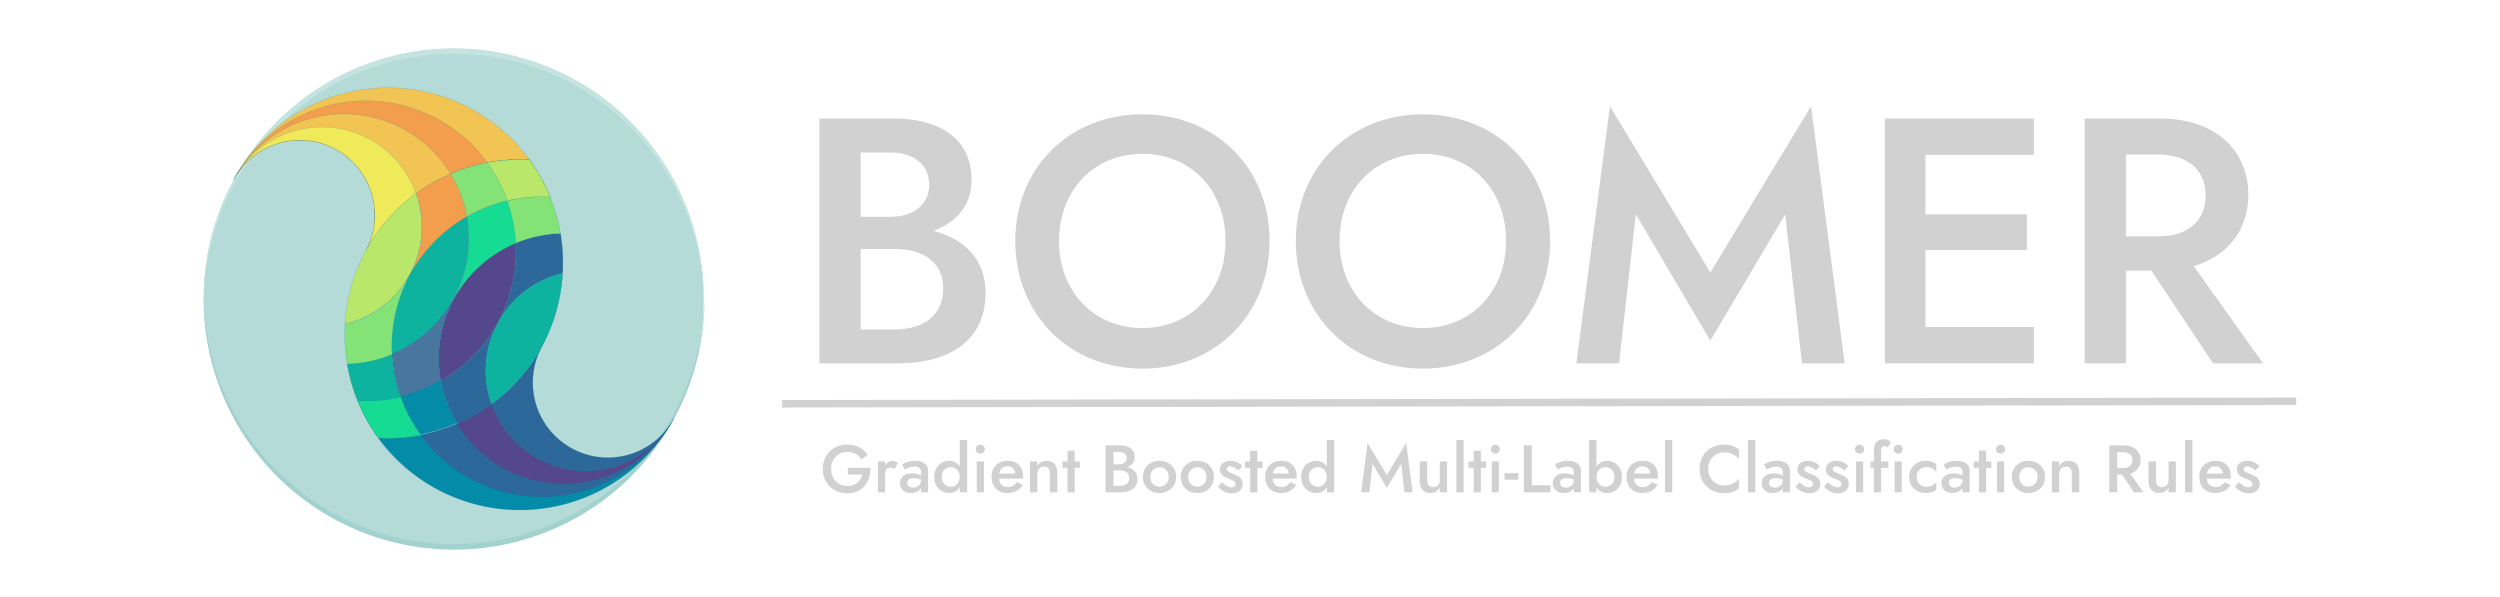 <?xml version="1.0" encoding="UTF-8" standalone="no"?>
<!-- Created with Inkscape (http://www.inkscape.org/) -->

<svg
   width="500mm"
   height="119.437mm"
   viewBox="0 0 500 119.437"
   version="1.1"
   id="svg5"
   xmlns="http://www.w3.org/2000/svg"
   xmlns:svg="http://www.w3.org/2000/svg">
  <defs
     id="defs2">
    <rect
       x="458.906"
       y="272.505"
       width="1698.591"
       height="85.345"
       id="rect5066" />
    <rect
       x="400"
       y="1.0220447e-10"
       width="1380"
       height="380"
       id="rect65287-3" />
  </defs>
  <g
     id="layer1"
     style="display:inline">
    <g
       id="g25590"
       transform="translate(-0.529,4.969)">
      <g
         id="g1073"
         transform="translate(40.74,9.669)">
        <circle
           style="display:inline;fill:#b5dbd8;fill-opacity:1;stroke-width:5.536;stroke-linejoin:round"
           id="circle26197"
           cx="50"
           cy="50.1"
           r="50"
           transform="translate(0.529,-4.969)" />
        <path
           id="path26297"
           style="display:inline;fill:#c5e3e0;fill-opacity:1;stroke-width:5.536;stroke-linejoin:round"
           d="M 99.99,50.819 A 50,50 0 0 0 50,1.1 50,50 0 0 0 0.021,50.55 50,50 0 0 1 0,50 50,50 0 0 1 50,0 50,50 0 0 1 100,50 50,50 0 0 1 99.99,50.819 Z"
           transform="translate(0.529,-4.969)" />
        <path
           id="path848"
           style="display:inline;fill:#a2d2ce;fill-opacity:1;stroke-width:20.924;stroke-linejoin:round"
           d="M 377.914,186.258 A 188.976,188.976 0 0 1 188.977,374.174 188.976,188.976 0 0 1 0.078,187.275 188.976,188.976 0 0 0 0,189.354 188.976,188.976 0 0 0 188.977,378.33 188.976,188.976 0 0 0 377.953,189.354 a 188.976,188.976 0 0 0 -0.039,-3.096 z"
           transform="matrix(0.265,0,0,0.265,0.529,-4.969)" />
        <g
           id="g72272"
           transform="rotate(28.497,60.049,48.557)"
           style="display:inline;stroke:#006d93;stroke-width:0.05;stroke-miterlimit:4;stroke-dasharray:none;stroke-opacity:0.5">
          <g
             id="g5146"
             style="display:inline;stroke:#006d93;stroke-width:0.05;stroke-miterlimit:4;stroke-dasharray:none;stroke-opacity:0.5">
            <path
               id="path1166-3"
               style="display:inline;fill:#048ba8;fill-opacity:1;stroke:#006d93;stroke-width:0.189;stroke-linejoin:round;stroke-miterlimit:4;stroke-dasharray:none;stroke-opacity:0.5"
               d="m 377.953,188.977 a 75.591,75.591 0 0 1 -75.592,75.59 75.591,75.591 0 0 1 -50.424,-19.398 132.283,132.283 0 0 1 -63.074,63.248 132.283,132.283 0 0 0 56.807,12.844 132.283,132.283 0 0 0 132.283,-132.283 z"
               transform="scale(0.265)" />
            <path
               id="path1084-6"
               style="display:inline;fill:#2c699a;fill-opacity:1;stroke:#006d93;stroke-width:0.189;stroke-linejoin:round;stroke-miterlimit:4;stroke-dasharray:none;stroke-opacity:0.5"
               d="m 377.953,188.977 a 75.591,75.591 0 0 1 -75.592,75.59 75.591,75.591 0 0 1 -50.553,-19.516 132.283,132.283 0 0 1 -35.959,46.211 113.386,113.386 0 0 0 48.717,11.1 113.386,113.386 0 0 0 113.387,-113.385 z"
               transform="scale(0.265)" />
            <path
               id="path1408-7"
               style="display:inline;fill:#54478c;fill-opacity:1;stroke:#006d93;stroke-width:0.189;stroke-linejoin:round;stroke-miterlimit:4;stroke-dasharray:none;stroke-opacity:0.5"
               d="m 377.953,188.977 a 75.591,75.591 0 0 1 -75.592,75.59 75.591,75.591 0 0 1 -50.527,-19.492 132.283,132.283 0 0 1 -15.818,25.602 94.488,94.488 0 0 0 47.449,12.789 94.488,94.488 0 0 0 94.488,-94.488 z"
               transform="scale(0.265)" />
            <path
               id="path1512-2"
               style="display:inline;fill:#2c699a;fill-opacity:1;stroke:#006d93;stroke-width:0.189;stroke-linejoin:round;stroke-miterlimit:4;stroke-dasharray:none;stroke-opacity:0.5"
               d="m 264.566,188.977 a 132.283,132.283 0 0 1 -12.609,56.211 75.591,75.591 0 0 0 50.404,19.379 75.591,75.591 0 0 0 75.33,-70.252 56.693,56.693 0 0 1 -56.432,51.355 56.693,56.693 0 0 1 -56.693,-56.693 z"
               transform="scale(0.265)" />
          </g>
          <g
             id="g6558"
             style="display:inline;stroke:#006d93;stroke-width:0.05;stroke-miterlimit:4;stroke-dasharray:none;stroke-opacity:0.5">
            <path
               id="path1166"
               style="display:inline;fill:#f1c453;fill-opacity:1;stroke:#006d93;stroke-width:0.189;stroke-linejoin:round;stroke-miterlimit:4;stroke-dasharray:none;stroke-opacity:0.5"
               d="M 132.283,56.693 A 132.283,132.283 0 0 0 0,188.977 56.693,56.693 0 0 1 56.693,132.283 56.693,56.693 0 0 1 113.387,188.977 132.283,132.283 0 0 1 189.088,69.535 132.283,132.283 0 0 0 132.283,56.693 Z"
               transform="scale(0.265)" />
            <path
               id="path1084"
               style="display:inline;fill:#f29e4c;fill-opacity:1;stroke:#006d93;stroke-width:0.189;stroke-linejoin:round;stroke-miterlimit:4;stroke-dasharray:none;stroke-opacity:0.5"
               d="M 113.387,75.59 A 113.386,113.386 0 0 0 0,188.977 56.693,56.693 0 0 1 56.693,132.283 56.693,56.693 0 0 1 113.387,188.977 132.283,132.283 0 0 1 162.176,86.629 113.386,113.386 0 0 0 113.387,75.59 Z"
               transform="scale(0.265)" />
            <path
               id="path1408"
               style="display:inline;fill:#f1c453;fill-opacity:1;stroke:#006d93;stroke-width:0.189;stroke-linejoin:round;stroke-miterlimit:4;stroke-dasharray:none;stroke-opacity:0.5"
               d="M 94.488,94.488 A 94.488,94.488 0 0 0 0,188.977 56.693,56.693 0 0 1 56.693,132.283 56.693,56.693 0 0 1 113.387,188.977 132.283,132.283 0 0 1 141.938,107.277 94.488,94.488 0 0 0 94.488,94.488 Z"
               transform="scale(0.265)" />
            <path
               id="path1512"
               style="display:inline;fill:#efea5a;fill-opacity:1;stroke:#006d93;stroke-width:0.189;stroke-linejoin:round;stroke-miterlimit:4;stroke-dasharray:none;stroke-opacity:0.5"
               d="M 75.59,113.387 A 75.591,75.591 0 0 0 0,188.977 56.693,56.693 0 0 1 56.693,132.283 a 56.693,56.693 0 0 1 56.693,56.693 132.283,132.283 0 0 1 12.609,-56.211 75.591,75.591 0 0 0 -50.406,-19.379 z"
               transform="scale(0.265)" />
          </g>
          <g
             id="g3439"
             transform="translate(-51.904,8.807)"
             style="display:inline;stroke:#006d93;stroke-width:0.05;stroke-miterlimit:4;stroke-dasharray:none;stroke-opacity:0.5">
            <path
               id="circle5148-1"
               style="display:inline;fill:#2c699a;fill-opacity:1;stroke:#006d93;stroke-width:0.189;stroke-linejoin:round;stroke-miterlimit:4;stroke-dasharray:none;stroke-opacity:0.5"
               d="m 236.123,107.207 a 94.488,94.488 0 0 0 -26.229,22.557 113.386,113.386 0 0 1 16.877,59.213 75.591,75.591 0 0 1 25.041,-56.156 132.283,132.283 0 0 1 6.836,17.598 132.283,132.283 0 0 0 -22.525,-43.211 z m 22.525,43.211 a 132.283,132.283 0 0 1 0.291,0.965 132.283,132.283 0 0 0 -0.291,-0.965 z m 0.291,0.965 a 132.283,132.283 0 0 1 2.166,8.146 132.283,132.283 0 0 0 -2.166,-8.146 z m 2.166,8.146 a 132.283,132.283 0 0 1 0.455,2.141 132.283,132.283 0 0 0 -0.455,-2.141 z m 0.455,2.141 a 132.283,132.283 0 0 1 1.408,7.451 132.283,132.283 0 0 0 -1.408,-7.451 z m 1.408,7.451 a 132.283,132.283 0 0 1 0.43,3.395 132.283,132.283 0 0 0 -0.43,-3.395 z m 0.43,3.395 a 132.283,132.283 0 0 1 0.736,6.434 132.283,132.283 0 0 0 -0.736,-6.434 z m 0.736,6.434 a 132.283,132.283 0 0 1 0.432,10.031 132.283,132.283 0 0 0 -0.432,-10.031 z m 0.432,10.031 a 132.283,132.283 0 0 1 -0.432,10.002 132.283,132.283 0 0 0 0.432,-10.002 z m -0.432,10.002 a 132.283,132.283 0 0 1 -0.746,6.539 132.283,132.283 0 0 0 0.746,-6.539 z m -0.746,6.539 a 132.283,132.283 0 0 1 -0.42,3.305 132.283,132.283 0 0 0 0.42,-3.305 z m -0.42,3.305 a 132.283,132.283 0 0 1 -1.428,7.543 132.283,132.283 0 0 0 1.428,-7.543 z m -1.428,7.543 a 132.283,132.283 0 0 1 -0.428,2.012 132.283,132.283 0 0 0 0.428,-2.012 z m -0.428,2.012 a 132.283,132.283 0 0 1 -2.188,8.229 132.283,132.283 0 0 0 2.188,-8.229 z m -2.188,8.229 a 132.283,132.283 0 0 1 -0.273,0.9 132.283,132.283 0 0 0 0.273,-0.9 z m -0.273,0.9 a 132.283,132.283 0 0 1 -6.844,17.621 75.591,75.591 0 0 1 -25.037,-56.15 113.386,113.386 0 0 1 -16.906,59.174 94.488,94.488 0 0 0 26.256,22.588 132.283,132.283 0 0 0 22.531,-43.232 z m -49.002,-97.463 a 94.488,94.488 0 0 0 -5.912,8.252 94.488,94.488 0 0 1 5.912,-8.252 z m -6.414,9.125 a 94.488,94.488 0 0 0 -4.342,7.791 94.488,94.488 0 0 1 4.342,-7.791 z m -5.602,10.551 a 94.488,94.488 0 0 0 -2.676,6.406 94.488,94.488 0 0 1 2.676,-6.406 z m -3.822,9.723 a 94.488,94.488 0 0 0 -1.83,6.299 94.488,94.488 0 0 1 1.83,-6.299 z m -2.67,9.768 a 94.488,94.488 0 0 0 -1.166,6.807 94.488,94.488 0 0 1 1.166,-6.807 z m -1.602,9.846 a 94.488,94.488 0 0 0 -0.564,9.918 94.488,94.488 0 0 1 0.564,-9.918 z m -0.564,9.918 a 94.488,94.488 0 0 0 0.561,9.902 94.488,94.488 0 0 1 -0.561,-9.902 z m 1.006,12.988 a 94.488,94.488 0 0 0 1.154,6.752 94.488,94.488 0 0 1 -1.154,-6.752 z m 2.002,10.25 a 94.488,94.488 0 0 0 1.818,6.26 94.488,94.488 0 0 1 -1.818,-6.26 z m 2.977,9.609 a 94.488,94.488 0 0 0 2.646,6.344 94.488,94.488 0 0 1 -2.646,-6.344 z m 3.932,9.164 a 94.488,94.488 0 0 0 4.232,7.596 94.488,94.488 0 0 1 -4.232,-7.596 z m 4.846,8.662 a 94.488,94.488 0 0 0 5.881,8.219 94.488,94.488 0 0 1 -5.881,-8.219 z"
               transform="matrix(0.265,0,0,0.265,51.904,-8.807)" />
            <path
               id="circle5150-8"
               style="display:inline;fill:#54478c;fill-opacity:1;stroke:#006d93;stroke-width:0.189;stroke-linejoin:round;stroke-miterlimit:4;stroke-dasharray:none;stroke-opacity:0.5"
               d="m 209.877,129.73 a 94.488,94.488 0 0 0 -20.9,59.246 94.488,94.488 0 0 0 20.871,59.211 113.386,113.386 0 0 0 16.924,-59.207 113.386,113.386 0 0 0 -16.895,-59.25 z"
               transform="matrix(0.265,0,0,0.265,51.904,-8.807)" />
            <path
               id="path7774"
               style="display:inline;fill:#0db39e;fill-opacity:1;stroke:#006d93;stroke-width:0.189;stroke-linejoin:round;stroke-miterlimit:4;stroke-dasharray:none;stroke-opacity:0.5"
               d="m 251.812,132.82 a 75.591,75.591 0 0 0 -25.041,56.156 75.591,75.591 0 0 0 25.037,56.154 132.283,132.283 0 0 0 12.758,-56.15 132.283,132.283 0 0 0 -12.754,-56.16 z"
               transform="matrix(0.265,0,0,0.265,51.904,-8.807)" />
          </g>
          <g
             id="g5751"
             style="display:inline;stroke:#006d93;stroke-width:0.05;stroke-miterlimit:4;stroke-dasharray:none;stroke-opacity:0.5"
             transform="translate(-0.16)">
            <path
               id="circle5148"
               style="display:inline;fill:#048ba8;fill-opacity:1;stroke:#006d93;stroke-width:0.05;stroke-linejoin:round;stroke-miterlimit:4;stroke-dasharray:none;stroke-opacity:0.5"
               d="M 50.16,50 A 25,25 0 0 1 44.607,65.672 30,30 0 0 0 57.283,77.09 35,35 0 0 0 62.63,71.63 25,25 0 0 1 50.16,50 Z m -9.826,3.065 a 30,30 0 0 0 0.158,1.132 30,30 0 0 1 -0.158,-1.132 z m 0.482,3.025 a 30,30 0 0 0 0.312,1.329 30,30 0 0 1 -0.312,-1.329 z m 0.787,2.968 a 30,30 0 0 0 0.455,1.365 30,30 0 0 1 -0.455,-1.365 z m 1.099,2.912 a 30,30 0 0 0 0.884,1.865 30,30 0 0 1 -0.884,-1.865 z" />
            <path
               id="circle5150"
               style="display:inline;fill:#49769e;fill-opacity:1;stroke:#006d93;stroke-width:0.05;stroke-linejoin:round;stroke-miterlimit:4;stroke-dasharray:none;stroke-opacity:0.5"
               d="m 50.16,50 a 25,25 0 0 1 -5.542,15.658 30,30 0 0 0 5.503,6.648 30,30 0 0 0 5.582,-6.68 25,25 0 0 1 -5.542,-15.626 z m -9.84,3.012 a 30,30 0 0 0 0.037,0.318 30,30 0 0 1 -0.037,-0.318 z m 0.465,3.006 a 30,30 0 0 0 0.089,0.425 30,30 0 0 1 -0.089,-0.425 z m 0.788,3.02 a 30,30 0 0 0 0.113,0.366 30,30 0 0 1 -0.113,-0.366 z m 1.136,3.025 a 30,30 0 0 0 0.2,0.428 30,30 0 0 1 -0.2,-0.428 z m 1.353,2.686 a 30,30 0 0 0 0.32,0.548 30,30 0 0 1 -0.32,-0.548 z" />
          </g>
          <g
             id="g2903"
             style="display:inline;stroke:#006d93;stroke-width:0.05;stroke-miterlimit:4;stroke-dasharray:none;stroke-opacity:0.5">
            <path
               id="path2899"
               style="display:inline;fill:#83e377;fill-opacity:1;stroke:#006d93;stroke-width:0.189;stroke-linejoin:round;stroke-miterlimit:4;stroke-dasharray:none;stroke-opacity:0.5"
               d="m 215.912,86.582 a 113.386,113.386 0 0 0 -47.928,43.162 94.488,94.488 0 0 1 20.992,59.232 94.488,94.488 0 0 1 47.137,-81.758 132.283,132.283 0 0 0 -20.201,-20.637 z m -51.451,49.502 a 113.386,113.386 0 0 0 -3.695,7.701 113.386,113.386 0 0 1 3.695,-7.701 z m -6.109,13.5 a 113.386,113.386 0 0 0 -1.713,5.131 113.386,113.386 0 0 1 1.713,-5.131 z m -3.52,11.369 a 113.386,113.386 0 0 0 -1.176,5.01 113.386,113.386 0 0 1 1.176,-5.01 z m -2.395,12.148 a 113.386,113.386 0 0 0 -0.6,4.293 113.386,113.386 0 0 1 0.6,-4.293 z"
               transform="scale(0.265)" />
            <path
               id="path2901"
               style="display:inline;fill:#16db93;fill-opacity:1;stroke:#006d93;stroke-width:0.189;stroke-linejoin:round;stroke-miterlimit:4;stroke-dasharray:none;stroke-opacity:0.5"
               d="m 188.881,104.623 a 113.386,113.386 0 0 0 -20.854,25.176 94.488,94.488 0 0 1 20.949,59.178 94.488,94.488 0 0 1 20.979,-59.104 113.386,113.386 0 0 0 -21.074,-25.25 z m -21.738,26.535 a 113.386,113.386 0 0 0 -1.184,2.027 113.386,113.386 0 0 1 1.184,-2.027 z m -5.566,10.598 a 113.386,113.386 0 0 0 -0.742,1.588 113.386,113.386 0 0 1 0.742,-1.588 z m -4.629,11.676 a 113.386,113.386 0 0 0 -0.41,1.328 113.386,113.386 0 0 1 0.41,-1.328 z m -3.062,11.182 a 113.386,113.386 0 0 0 -0.338,1.605 113.386,113.386 0 0 1 0.338,-1.605 z m -1.957,11.773 a 113.386,113.386 0 0 0 -0.141,1.209 113.386,113.386 0 0 1 0.141,-1.209 z"
               transform="scale(0.265)" />
          </g>
          <path
             id="circle5152-6"
             style="display:inline;fill:#0db39e;fill-opacity:1;stroke:#006d93;stroke-width:0.05;stroke-linejoin:round;stroke-miterlimit:4;stroke-dasharray:none;stroke-opacity:0.5"
             d="m 44.443,34.325 a 30,30 0 0 0 -4.443,15.676 30,30 0 0 0 4.444,15.676 25,25 0 0 0 5.556,-15.676 25,25 0 0 0 -5.557,-15.676 z" />
          <path
             id="path7530"
             style="display:inline;fill:#b9e769;fill-opacity:1;stroke:#006d93;stroke-width:0.05;stroke-linejoin:round;stroke-miterlimit:4;stroke-dasharray:none;stroke-opacity:0.5"
             d="M 33.35,35.111 A 35,35 0 0 0 30,50 35,35 0 0 0 33.34,64.869 20,20 0 0 0 40,50 20,20 0 0 0 33.35,35.111 Z" />
          <g
             id="g10285"
             style="stroke:#006d93;stroke-width:0.05;stroke-miterlimit:4;stroke-dasharray:none;stroke-opacity:0.5">
            <path
               id="path10120"
               style="display:inline;fill:#83e377;fill-opacity:1;stroke:#006d93;stroke-width:0.189;stroke-linejoin:round;stroke-miterlimit:4;stroke-dasharray:none;stroke-opacity:0.5"
               d="m 151.182,188.977 a 75.591,75.591 0 0 1 -25.217,56.078 132.283,132.283 0 0 0 63.127,63.361 132.283,132.283 0 0 0 27.008,-17.168 113.386,113.386 0 0 1 -64.918,-102.271 z"
               transform="scale(0.265)" />
            <path
               id="path9476"
               style="display:inline;fill:#0db39e;fill-opacity:1;stroke:#006d93;stroke-width:0.189;stroke-linejoin:round;stroke-miterlimit:4;stroke-dasharray:none;stroke-opacity:0.5"
               d="m 167.988,248.061 a 94.488,94.488 0 0 1 -26.262,22.504 132.283,132.283 0 0 0 47.365,37.852 132.283,132.283 0 0 0 27.008,-17.168 113.386,113.386 0 0 1 -48.111,-43.188 z"
               transform="scale(0.265)" />
            <path
               id="path9889"
               style="display:inline;fill:#16db93;fill-opacity:1;stroke:#006d93;stroke-width:0.189;stroke-linejoin:round;stroke-miterlimit:4;stroke-dasharray:none;stroke-opacity:0.5"
               d="m 188.963,273.186 a 113.386,113.386 0 0 1 -26.996,17.986 132.283,132.283 0 0 0 27.125,17.244 132.283,132.283 0 0 0 27.008,-17.168 113.386,113.386 0 0 1 -27.137,-18.062 z"
               transform="scale(0.265)" />
          </g>
          <g
             id="g10293"
             style="stroke:#006d93;stroke-width:0.05;stroke-miterlimit:4;stroke-dasharray:none;stroke-opacity:0.5">
            <path
               id="path10287"
               style="display:inline;fill:#f29e4c;fill-opacity:1;stroke:#006d93;stroke-width:0.189;stroke-linejoin:round;stroke-miterlimit:4;stroke-dasharray:none;stroke-opacity:0.5"
               d="m 189.107,69.527 a 132.283,132.283 0 0 0 -63.064,63.195 75.591,75.591 0 0 1 25.139,56.254 113.386,113.386 0 0 1 64.963,-102.293 132.283,132.283 0 0 0 -27.037,-17.156 z"
               transform="scale(0.265)" />
            <path
               id="path10289"
               style="display:inline;fill:#83e377;fill-opacity:1;stroke:#006d93;stroke-width:0.189;stroke-linejoin:round;stroke-miterlimit:4;stroke-dasharray:none;stroke-opacity:0.5"
               d="m 189.107,69.527 a 132.283,132.283 0 0 0 -47.266,37.711 94.488,94.488 0 0 1 26.238,22.5 113.386,113.386 0 0 1 48.064,-43.055 132.283,132.283 0 0 0 -27.037,-17.156 z"
               transform="scale(0.265)" />
            <path
               id="path10291"
               style="display:inline;fill:#b9e769;fill-opacity:1;stroke:#006d93;stroke-width:0.189;stroke-linejoin:round;stroke-miterlimit:4;stroke-dasharray:none;stroke-opacity:0.5"
               d="M 189.107,69.527 A 132.283,132.283 0 0 0 162.156,86.625 a 113.386,113.386 0 0 1 26.967,18.004 113.386,113.386 0 0 1 27.021,-17.945 132.283,132.283 0 0 0 -27.037,-17.156 z"
               transform="scale(0.265)" />
          </g>
        </g>
        <g
           aria-label="Gradient Boosted Multi-Label Classification Rules"
           transform="matrix(0.265,0,0,0.265,2.226,-1.1541691e-6)"
           id="text5064"
           style="font-size:50.667px;line-height:1.25;font-family:'Jost*';-inkscape-font-specification:'Jost*';letter-spacing:0px;word-spacing:0px;white-space:pre;shape-inside:url(#rect5066);display:inline;fill:#1e1e1e">
          <path
             d="m 479.73,302.88 h 10.893 c -1.165,4.813 -4.813,8.664 -11.147,8.664 -6.992,0 -12.363,-5.168 -12.363,-12.92 0,-7.752 5.472,-12.819 12.363,-12.819 4.915,0 8.411,2.28 10.387,5.624 l 4.864,-3.293 c -3.141,-4.915 -8.309,-7.853 -15.251,-7.853 -10.741,0 -18.645,7.499 -18.645,18.341 0,10.843 7.803,18.493 18.544,18.493 11.349,0 17.683,-8.917 17.429,-19.304 h -17.075 z"
             style="font-weight:500;-inkscape-font-specification:'Jost* Medium';fill:#d1d1d1"
             id="path448" />
          <path
             d="m 514.792,298.928 2.685,-4.661 c -1.064,-1.216 -2.635,-1.723 -4.307,-1.723 -1.976,0 -3.952,1.267 -5.32,3.344 v -2.837 h -5.421 v 23.307 h 5.421 v -13.123 c 0,-3.344 1.115,-5.573 3.851,-5.573 1.317,0 2.077,0.456 3.091,1.267 z"
             style="font-weight:500;-inkscape-font-specification:'Jost* Medium';fill:#d1d1d1"
             id="path450" />
          <path
             d="m 522.898,299.13 c 1.013,-0.709 3.749,-2.179 7.093,-2.179 2.888,0 4.965,1.013 4.965,3.851 v 2.837 c -1.469,-0.811 -3.699,-1.621 -6.739,-1.621 -5.776,0 -9.12,2.888 -9.12,7.397 0,4.763 3.749,7.448 8.157,7.448 2.989,0 6.232,-1.216 7.701,-3.699 v 3.192 h 5.371 v -16.619 c 0,-4.611 -4.104,-7.245 -9.829,-7.245 -4.357,0 -7.701,1.52 -9.829,2.787 z m 1.723,9.981 c 0,-2.179 1.469,-3.496 4.915,-3.496 1.976,0 3.749,0.355 5.421,1.165 v 0.355 c 0,3.547 -2.736,5.624 -5.979,5.624 -2.533,0 -4.357,-1.317 -4.357,-3.648 z"
             style="font-weight:500;-inkscape-font-specification:'Jost* Medium';fill:#d1d1d1"
             id="path452" />
          <path
             d="m 544.938,304.704 c 0,7.651 5.269,12.16 11.349,12.16 3.395,0 6.181,-1.571 7.955,-4.357 v 3.851 h 5.523 v -39.52 h -5.523 v 20.064 c -1.773,-2.787 -4.56,-4.357 -7.955,-4.357 -6.08,0 -11.349,4.509 -11.349,12.16 z m 5.675,0 c 0,-4.661 3.192,-7.397 6.992,-7.397 3.141,0 6.637,2.635 6.637,7.397 0,4.763 -3.496,7.397 -6.637,7.397 -3.8,0 -6.992,-2.736 -6.992,-7.397 z"
             style="font-weight:500;-inkscape-font-specification:'Jost* Medium';fill:#d1d1d1"
             id="path454" />
          <path
             d="m 576.301,283.778 c 0,1.875 1.52,3.344 3.445,3.344 1.925,0 3.445,-1.469 3.445,-3.344 0,-1.875 -1.52,-3.344 -3.445,-3.344 -1.925,0 -3.445,1.469 -3.445,3.344 z m 0.76,9.272 v 23.307 h 5.371 v -23.307 z"
             style="font-weight:500;-inkscape-font-specification:'Jost* Medium';fill:#d1d1d1"
             id="path456" />
          <path
             d="m 600.114,316.864 c 5.371,0 9.272,-2.128 11.704,-6.333 l -4.763,-1.875 c -1.52,2.533 -3.749,3.699 -6.688,3.699 -3.8,0 -6.131,-2.331 -6.536,-6.384 h 18.139 c 0,-0.253 0.051,-0.912 0.051,-1.52 0,-7.448 -4.307,-11.907 -11.653,-11.907 -7.397,0 -12.16,4.813 -12.16,12.16 0,7.296 4.712,12.16 11.907,12.16 z m 0.203,-20.165 c 3.243,0 5.472,2.128 5.725,5.472 h -12.059 c 0.659,-3.547 2.888,-5.472 6.333,-5.472 z"
             style="font-weight:500;-inkscape-font-specification:'Jost* Medium';fill:#d1d1d1"
             id="path458" />
          <path
             d="m 632.237,302.17 v 14.187 h 5.624 v -14.795 c 0,-5.624 -2.837,-9.019 -8.107,-9.019 -3.192,0 -5.573,1.368 -7.043,4.104 v -3.597 h -5.472 v 23.307 h 5.472 v -14.187 c 0,-3.141 2.128,-5.219 5.219,-5.219 2.939,0 4.307,1.824 4.307,5.219 z"
             style="font-weight:500;-inkscape-font-specification:'Jost* Medium';fill:#d1d1d1"
             id="path460" />
          <path
             d="m 641.61,293.05 v 4.813 h 3.901 v 18.493 h 5.421 v -18.493 h 3.901 v -4.813 h -3.901 v -8.107 h -5.421 v 8.107 z"
             style="font-weight:500;-inkscape-font-specification:'Jost* Medium';fill:#d1d1d1"
             id="path462" />
          <path
             d="m 698.306,306.122 c 0,-4.965 -3.192,-7.803 -7.549,-8.968 3.445,-1.267 5.523,-3.8 5.523,-7.347 0,-6.029 -4.611,-8.917 -11.349,-8.917 h -10.691 v 35.467 h 11.299 c 7.448,0 12.768,-3.192 12.768,-10.235 z m -13.781,-20.317 c 3.293,0 5.624,1.723 5.624,4.661 0,2.939 -2.331,4.661 -5.624,4.661 h -4.307 v -9.323 z m -4.307,25.637 v -11.653 h 4.965 c 4.053,0 6.992,1.875 6.992,5.725 0,3.952 -2.939,5.928 -6.992,5.928 z"
             style="font-weight:500;-inkscape-font-specification:'Jost* Medium';fill:#d1d1d1"
             id="path464" />
          <path
             d="m 702.41,304.704 c 0,7.144 5.421,12.16 12.565,12.16 7.144,0 12.565,-5.016 12.565,-12.16 0,-7.144 -5.421,-12.16 -12.565,-12.16 -7.144,0 -12.565,5.016 -12.565,12.16 z m 5.624,0 c 0,-4.357 2.989,-7.347 6.941,-7.347 3.952,0 6.941,2.989 6.941,7.347 0,4.357 -2.989,7.347 -6.941,7.347 -3.952,0 -6.941,-2.989 -6.941,-7.347 z"
             style="font-weight:500;-inkscape-font-specification:'Jost* Medium';fill:#d1d1d1"
             id="path466" />
          <path
             d="m 730.936,304.704 c 0,7.144 5.421,12.16 12.565,12.16 7.144,0 12.565,-5.016 12.565,-12.16 0,-7.144 -5.421,-12.16 -12.565,-12.16 -7.144,0 -12.565,5.016 -12.565,12.16 z m 5.624,0 c 0,-4.357 2.989,-7.347 6.941,-7.347 3.952,0 6.941,2.989 6.941,7.347 0,4.357 -2.989,7.347 -6.941,7.347 -3.952,0 -6.941,-2.989 -6.941,-7.347 z"
             style="font-weight:500;-inkscape-font-specification:'Jost* Medium';fill:#d1d1d1"
             id="path468" />
          <path
             d="m 762.298,308.706 -3.192,3.192 c 2.027,2.685 5.624,5.168 10.437,5.168 5.067,0 8.309,-2.888 8.309,-7.296 0,-4.205 -3.293,-5.725 -7.144,-7.296 -2.888,-1.115 -5.067,-1.925 -5.067,-3.699 0,-1.267 1.115,-1.976 2.685,-1.976 2.28,0 4.611,1.317 6.131,3.091 l 3.04,-3.243 c -1.925,-2.331 -5.219,-4.104 -9.019,-4.104 -4.307,0 -8.005,2.128 -8.005,6.333 0,4.256 3.445,5.928 6.637,7.093 3.091,1.115 5.219,2.077 5.219,4.104 0,1.52 -1.165,2.483 -3.141,2.483 -2.381,0 -4.611,-1.368 -6.891,-3.851 z"
             style="font-weight:500;-inkscape-font-specification:'Jost* Medium';fill:#d1d1d1"
             id="path470" />
          <path
             d="m 779.474,293.05 v 4.813 h 3.901 v 18.493 h 5.421 v -18.493 h 3.901 v -4.813 h -3.901 v -8.107 h -5.421 v 8.107 z"
             style="font-weight:500;-inkscape-font-specification:'Jost* Medium';fill:#d1d1d1"
             id="path472" />
          <path
             d="m 806.581,316.864 c 5.371,0 9.272,-2.128 11.704,-6.333 l -4.763,-1.875 c -1.52,2.533 -3.749,3.699 -6.688,3.699 -3.8,0 -6.131,-2.331 -6.536,-6.384 h 18.139 c 0,-0.253 0.051,-0.912 0.051,-1.52 0,-7.448 -4.307,-11.907 -11.653,-11.907 -7.397,0 -12.16,4.813 -12.16,12.16 0,7.296 4.712,12.16 11.907,12.16 z m 0.203,-20.165 c 3.243,0 5.472,2.128 5.725,5.472 h -12.059 c 0.659,-3.547 2.888,-5.472 6.333,-5.472 z"
             style="font-weight:500;-inkscape-font-specification:'Jost* Medium';fill:#d1d1d1"
             id="path474" />
          <path
             d="m 821.933,304.704 c 0,7.651 5.269,12.16 11.349,12.16 3.395,0 6.181,-1.571 7.955,-4.357 v 3.851 h 5.523 v -39.52 h -5.523 v 20.064 c -1.773,-2.787 -4.56,-4.357 -7.955,-4.357 -6.08,0 -11.349,4.509 -11.349,12.16 z m 5.675,0 c 0,-4.661 3.192,-7.397 6.992,-7.397 3.141,0 6.637,2.635 6.637,7.397 0,4.763 -3.496,7.397 -6.637,7.397 -3.8,0 -6.992,-2.736 -6.992,-7.397 z"
             style="font-weight:500;-inkscape-font-specification:'Jost* Medium';fill:#d1d1d1"
             id="path476" />
          <path
             d="m 875.741,294.773 10.792,18.291 10.843,-18.291 2.432,21.584 h 6.181 l -4.864,-37.24 -14.592,24.067 -14.541,-24.067 -4.864,37.24 h 6.181 z"
             style="font-weight:500;-inkscape-font-specification:'Jost* Medium';fill:#d1d1d1"
             id="path478" />
          <path
             d="m 916.984,307.237 v -14.187 h -5.624 v 14.795 c 0,5.573 2.888,9.019 8.107,9.019 3.243,0 5.573,-1.419 7.043,-4.104 v 3.597 h 5.472 v -23.307 h -5.472 v 14.187 c 0,3.141 -2.128,5.219 -5.219,5.219 -2.939,0 -4.307,-1.925 -4.307,-5.219 z"
             style="font-weight:500;-inkscape-font-specification:'Jost* Medium';fill:#d1d1d1"
             id="path480" />
          <path
             d="m 938.973,276.837 v 39.52 h 5.472 v -39.52 z"
             style="font-weight:500;-inkscape-font-specification:'Jost* Medium';fill:#d1d1d1"
             id="path482" />
          <path
             d="m 948.195,293.05 v 4.813 h 3.901 v 18.493 h 5.421 v -18.493 h 3.901 v -4.813 h -3.901 v -8.107 h -5.421 v 8.107 z"
             style="font-weight:500;-inkscape-font-specification:'Jost* Medium';fill:#d1d1d1"
             id="path484" />
          <path
             d="m 964.965,283.778 c 0,1.875 1.52,3.344 3.445,3.344 1.925,0 3.445,-1.469 3.445,-3.344 0,-1.875 -1.52,-3.344 -3.445,-3.344 -1.925,0 -3.445,1.469 -3.445,3.344 z m 0.76,9.272 v 23.307 h 5.371 v -23.307 z"
             style="font-weight:500;-inkscape-font-specification:'Jost* Medium';fill:#d1d1d1"
             id="path486" />
          <path
             d="m 975.403,306.781 h 10.387 v -4.915 h -10.387 z"
             style="font-weight:500;-inkscape-font-specification:'Jost* Medium';fill:#d1d1d1"
             id="path488" />
          <path
             d="m 989.944,280.89 v 35.467 h 20.064 v -5.371 h -14.085 v -30.096 z"
             style="font-weight:500;-inkscape-font-specification:'Jost* Medium';fill:#d1d1d1"
             id="path490" />
          <path
             d="m 1015.581,299.13 c 1.013,-0.709 3.749,-2.179 7.093,-2.179 2.888,0 4.965,1.013 4.965,3.851 v 2.837 c -1.469,-0.811 -3.699,-1.621 -6.739,-1.621 -5.776,0 -9.12,2.888 -9.12,7.397 0,4.763 3.749,7.448 8.157,7.448 2.989,0 6.232,-1.216 7.701,-3.699 v 3.192 h 5.371 v -16.619 c 0,-4.611 -4.104,-7.245 -9.829,-7.245 -4.357,0 -7.701,1.52 -9.829,2.787 z m 1.723,9.981 c 0,-2.179 1.469,-3.496 4.915,-3.496 1.976,0 3.749,0.355 5.421,1.165 v 0.355 c 0,3.547 -2.736,5.624 -5.979,5.624 -2.533,0 -4.357,-1.317 -4.357,-3.648 z"
             style="font-weight:500;-inkscape-font-specification:'Jost* Medium';fill:#d1d1d1"
             id="path492" />
          <path
             d="m 1064.019,304.704 c 0,-7.651 -5.269,-12.16 -11.349,-12.16 -3.395,0 -6.181,1.571 -7.955,4.357 v -20.064 h -5.523 v 39.52 h 5.523 v -3.851 c 1.773,2.787 4.56,4.357 7.955,4.357 6.08,0 11.349,-4.509 11.349,-12.16 z m -5.675,0 c 0,4.661 -3.192,7.397 -6.992,7.397 -3.141,0 -6.637,-2.635 -6.637,-7.397 0,-4.763 3.496,-7.397 6.637,-7.397 3.8,0 6.992,2.736 6.992,7.397 z"
             style="font-weight:500;-inkscape-font-specification:'Jost* Medium';fill:#d1d1d1"
             id="path494" />
          <path
             d="m 1079.32,316.864 c 5.371,0 9.272,-2.128 11.704,-6.333 l -4.763,-1.875 c -1.52,2.533 -3.749,3.699 -6.688,3.699 -3.8,0 -6.131,-2.331 -6.536,-6.384 h 18.139 c 0,-0.253 0.051,-0.912 0.051,-1.52 0,-7.448 -4.307,-11.907 -11.653,-11.907 -7.397,0 -12.16,4.813 -12.16,12.16 0,7.296 4.712,12.16 11.907,12.16 z m 0.203,-20.165 c 3.243,0 5.472,2.128 5.725,5.472 h -12.059 c 0.659,-3.547 2.888,-5.472 6.333,-5.472 z"
             style="font-weight:500;-inkscape-font-specification:'Jost* Medium';fill:#d1d1d1"
             id="path496" />
          <path
             d="m 1096.445,276.837 v 39.52 h 5.472 v -39.52 z"
             style="font-weight:500;-inkscape-font-specification:'Jost* Medium';fill:#d1d1d1"
             id="path498" />
          <path
             d="m 1129.024,298.624 c 0,-7.549 5.624,-12.515 12.109,-12.515 5.016,0 8.664,2.179 11.096,5.067 v -7.144 c -2.939,-2.432 -6.131,-3.749 -11.299,-3.749 -10.437,0 -18.392,7.549 -18.392,18.341 0,10.792 7.955,18.341 18.392,18.341 5.168,0 8.36,-1.317 11.299,-3.749 v -7.144 c -2.432,2.888 -6.08,5.067 -11.096,5.067 -6.485,0 -12.109,-4.965 -12.109,-12.515 z"
             style="font-weight:500;-inkscape-font-specification:'Jost* Medium';fill:#d1d1d1"
             id="path500" />
          <path
             d="m 1159.12,276.837 v 39.52 h 5.472 v -39.52 z"
             style="font-weight:500;-inkscape-font-specification:'Jost* Medium';fill:#d1d1d1"
             id="path502" />
          <path
             d="m 1173.307,299.13 c 1.013,-0.709 3.749,-2.179 7.093,-2.179 2.888,0 4.965,1.013 4.965,3.851 v 2.837 c -1.469,-0.811 -3.699,-1.621 -6.739,-1.621 -5.776,0 -9.12,2.888 -9.12,7.397 0,4.763 3.749,7.448 8.157,7.448 2.989,0 6.232,-1.216 7.701,-3.699 v 3.192 h 5.371 v -16.619 c 0,-4.611 -4.104,-7.245 -9.829,-7.245 -4.357,0 -7.701,1.52 -9.829,2.787 z m 1.723,9.981 c 0,-2.179 1.469,-3.496 4.915,-3.496 1.976,0 3.749,0.355 5.421,1.165 v 0.355 c 0,3.547 -2.736,5.624 -5.979,5.624 -2.533,0 -4.357,-1.317 -4.357,-3.648 z"
             style="font-weight:500;-inkscape-font-specification:'Jost* Medium';fill:#d1d1d1"
             id="path504" />
          <path
             d="m 1198.184,308.706 -3.192,3.192 c 2.027,2.685 5.624,5.168 10.437,5.168 5.067,0 8.309,-2.888 8.309,-7.296 0,-4.205 -3.293,-5.725 -7.144,-7.296 -2.888,-1.115 -5.067,-1.925 -5.067,-3.699 0,-1.267 1.115,-1.976 2.685,-1.976 2.28,0 4.611,1.317 6.131,3.091 l 3.04,-3.243 c -1.925,-2.331 -5.219,-4.104 -9.019,-4.104 -4.307,0 -8.005,2.128 -8.005,6.333 0,4.256 3.445,5.928 6.637,7.093 3.091,1.115 5.219,2.077 5.219,4.104 0,1.52 -1.165,2.483 -3.141,2.483 -2.381,0 -4.611,-1.368 -6.891,-3.851 z"
             style="font-weight:500;-inkscape-font-specification:'Jost* Medium';fill:#d1d1d1"
             id="path506" />
          <path
             d="m 1219.667,308.706 -3.192,3.192 c 2.027,2.685 5.624,5.168 10.437,5.168 5.067,0 8.309,-2.888 8.309,-7.296 0,-4.205 -3.293,-5.725 -7.144,-7.296 -2.888,-1.115 -5.067,-1.925 -5.067,-3.699 0,-1.267 1.115,-1.976 2.685,-1.976 2.28,0 4.611,1.317 6.131,3.091 l 3.04,-3.243 c -1.925,-2.331 -5.219,-4.104 -9.019,-4.104 -4.307,0 -8.005,2.128 -8.005,6.333 0,4.256 3.445,5.928 6.637,7.093 3.091,1.115 5.219,2.077 5.219,4.104 0,1.52 -1.165,2.483 -3.141,2.483 -2.381,0 -4.611,-1.368 -6.891,-3.851 z"
             style="font-weight:500;-inkscape-font-specification:'Jost* Medium';fill:#d1d1d1"
             id="path508" />
          <path
             d="m 1239.883,283.778 c 0,1.875 1.52,3.344 3.445,3.344 1.925,0 3.445,-1.469 3.445,-3.344 0,-1.875 -1.52,-3.344 -3.445,-3.344 -1.925,0 -3.445,1.469 -3.445,3.344 z m 0.76,9.272 v 23.307 h 5.371 v -23.307 z"
             style="font-weight:500;-inkscape-font-specification:'Jost* Medium';fill:#d1d1d1"
             id="path510" />
          <path
             d="m 1251.638,293.05 v 4.813 h 2.533 v 18.493 h 5.371 v -18.493 h 5.472 v -4.813 h -5.472 v -7.549 c 0,-2.939 0.912,-4.104 2.432,-4.104 0.861,0 1.773,0.253 2.483,1.317 l 2.533,-4.256 c -0.861,-1.013 -2.584,-2.229 -5.269,-2.229 -4.864,0 -7.549,2.787 -7.549,8.208 v 8.613 z"
             style="font-weight:500;-inkscape-font-specification:'Jost* Medium';fill:#d1d1d1"
             id="path512" />
          <path
             d="m 1269.016,283.778 c 0,1.875 1.52,3.344 3.445,3.344 1.925,0 3.445,-1.469 3.445,-3.344 0,-1.875 -1.52,-3.344 -3.445,-3.344 -1.925,0 -3.445,1.469 -3.445,3.344 z m 0.76,9.272 v 23.307 h 5.371 v -23.307 z"
             style="font-weight:500;-inkscape-font-specification:'Jost* Medium';fill:#d1d1d1"
             id="path514" />
          <path
             d="m 1286.344,304.704 c 0,-4.307 3.141,-7.448 7.245,-7.448 3.243,0 6.435,1.672 7.6,3.952 v -6.08 c -1.621,-1.571 -4.56,-2.584 -7.853,-2.584 -7.245,0 -12.616,5.016 -12.616,12.16 0,7.144 5.371,12.16 12.616,12.16 3.293,0 6.232,-0.963 7.853,-2.635 v -6.029 c -1.165,2.28 -4.256,3.952 -7.6,3.952 -4.104,0 -7.245,-3.04 -7.245,-7.448 z"
             style="font-weight:500;-inkscape-font-specification:'Jost* Medium';fill:#d1d1d1"
             id="path516" />
          <path
             d="m 1308.941,299.13 c 1.013,-0.709 3.749,-2.179 7.093,-2.179 2.888,0 4.965,1.013 4.965,3.851 v 2.837 c -1.469,-0.811 -3.699,-1.621 -6.739,-1.621 -5.776,0 -9.12,2.888 -9.12,7.397 0,4.763 3.749,7.448 8.157,7.448 2.989,0 6.232,-1.216 7.701,-3.699 v 3.192 h 5.371 v -16.619 c 0,-4.611 -4.104,-7.245 -9.829,-7.245 -4.357,0 -7.701,1.52 -9.829,2.787 z m 1.723,9.981 c 0,-2.179 1.469,-3.496 4.915,-3.496 1.976,0 3.749,0.355 5.421,1.165 v 0.355 c 0,3.547 -2.736,5.624 -5.979,5.624 -2.533,0 -4.357,-1.317 -4.357,-3.648 z"
             style="font-weight:500;-inkscape-font-specification:'Jost* Medium';fill:#d1d1d1"
             id="path518" />
          <path
             d="m 1329.512,293.05 v 4.813 h 3.901 v 18.493 h 5.421 v -18.493 h 3.901 v -4.813 h -3.901 v -8.107 h -5.421 v 8.107 z"
             style="font-weight:500;-inkscape-font-specification:'Jost* Medium';fill:#d1d1d1"
             id="path520" />
          <path
             d="m 1346.283,283.778 c 0,1.875 1.52,3.344 3.445,3.344 1.925,0 3.445,-1.469 3.445,-3.344 0,-1.875 -1.52,-3.344 -3.445,-3.344 -1.925,0 -3.445,1.469 -3.445,3.344 z m 0.76,9.272 v 23.307 h 5.371 v -23.307 z"
             style="font-weight:500;-inkscape-font-specification:'Jost* Medium';fill:#d1d1d1"
             id="path522" />
          <path
             d="m 1358.19,304.704 c 0,7.144 5.421,12.16 12.565,12.16 7.144,0 12.565,-5.016 12.565,-12.16 0,-7.144 -5.421,-12.16 -12.565,-12.16 -7.144,0 -12.565,5.016 -12.565,12.16 z m 5.624,0 c 0,-4.357 2.989,-7.347 6.941,-7.347 3.952,0 6.941,2.989 6.941,7.347 0,4.357 -2.989,7.347 -6.941,7.347 -3.952,0 -6.941,-2.989 -6.941,-7.347 z"
             style="font-weight:500;-inkscape-font-specification:'Jost* Medium';fill:#d1d1d1"
             id="path524" />
          <path
             d="m 1403.486,302.17 v 14.187 h 5.624 v -14.795 c 0,-5.624 -2.837,-9.019 -8.107,-9.019 -3.192,0 -5.573,1.368 -7.043,4.104 v -3.597 h -5.472 v 23.307 h 5.472 v -14.187 c 0,-3.141 2.128,-5.219 5.219,-5.219 2.939,0 4.307,1.824 4.307,5.219 z"
             style="font-weight:500;-inkscape-font-specification:'Jost* Medium';fill:#d1d1d1"
             id="path526" />
          <path
             d="m 1431.758,280.89 v 35.467 h 5.979 v -13.427 h 3.699 l 8.917,13.427 h 7.245 l -10.032,-14.085 c 4.915,-1.469 7.904,-5.219 7.904,-10.336 0,-6.637 -5.016,-11.045 -12.768,-11.045 z m 10.691,5.219 c 4.104,0 6.84,2.128 6.84,5.928 0,3.8 -2.736,5.928 -6.84,5.928 h -4.712 v -11.856 z"
             style="font-weight:500;-inkscape-font-specification:'Jost* Medium';fill:#d1d1d1"
             id="path528" />
          <path
             d="m 1467.022,307.237 v -14.187 h -5.624 v 14.795 c 0,5.573 2.888,9.019 8.107,9.019 3.243,0 5.573,-1.419 7.043,-4.104 v 3.597 h 5.472 v -23.307 h -5.472 v 14.187 c 0,3.141 -2.128,5.219 -5.219,5.219 -2.939,0 -4.307,-1.925 -4.307,-5.219 z"
             style="font-weight:500;-inkscape-font-specification:'Jost* Medium';fill:#d1d1d1"
             id="path530" />
          <path
             d="m 1489.011,276.837 v 39.52 h 5.472 v -39.52 z"
             style="font-weight:500;-inkscape-font-specification:'Jost* Medium';fill:#d1d1d1"
             id="path532" />
          <path
             d="m 1511.608,316.864 c 5.371,0 9.272,-2.128 11.704,-6.333 l -4.763,-1.875 c -1.52,2.533 -3.749,3.699 -6.688,3.699 -3.8,0 -6.131,-2.331 -6.536,-6.384 h 18.139 c 0,-0.253 0.051,-0.912 0.051,-1.52 0,-7.448 -4.307,-11.907 -11.653,-11.907 -7.397,0 -12.16,4.813 -12.16,12.16 0,7.296 4.712,12.16 11.907,12.16 z m 0.203,-20.165 c 3.243,0 5.472,2.128 5.725,5.472 h -12.059 c 0.659,-3.547 2.888,-5.472 6.333,-5.472 z"
             style="font-weight:500;-inkscape-font-specification:'Jost* Medium';fill:#d1d1d1"
             id="path534" />
          <path
             d="m 1529.798,308.706 -3.192,3.192 c 2.027,2.685 5.624,5.168 10.437,5.168 5.067,0 8.309,-2.888 8.309,-7.296 0,-4.205 -3.293,-5.725 -7.144,-7.296 -2.888,-1.115 -5.067,-1.925 -5.067,-3.699 0,-1.267 1.115,-1.976 2.685,-1.976 2.28,0 4.611,1.317 6.131,3.091 l 3.04,-3.243 c -1.925,-2.331 -5.219,-4.104 -9.019,-4.104 -4.307,0 -8.005,2.128 -8.005,6.333 0,4.256 3.445,5.928 6.637,7.093 3.091,1.115 5.219,2.077 5.219,4.104 0,1.52 -1.165,2.483 -3.141,2.483 -2.381,0 -4.611,-1.368 -6.891,-3.851 z"
             style="font-weight:500;-inkscape-font-specification:'Jost* Medium';fill:#d1d1d1"
             id="path536" />
        </g>
        <path
           style="fill:none;stroke:#d1d1d1;stroke-width:1.5;stroke-linecap:butt;stroke-linejoin:miter;stroke-miterlimit:4;stroke-dasharray:none;stroke-opacity:1"
           d="M 116.207,66.114 419.047,65.617"
           id="path25487" />
        <g
           aria-label="BOOMER"
           transform="matrix(0.265,0,0,0.265,12.21,-2.513)"
           id="text65285"
           style="font-size:264px;line-height:1.25;font-family:'Jost*';-inkscape-font-specification:'Jost*';letter-spacing:0px;word-spacing:0px;white-space:pre;shape-inside:url(#rect65287-3);display:inline;fill:#1e1e1e">
          <path
             d="m 545.992,175.16 c 0,-25.872 -16.632,-40.656 -39.336,-46.728 17.952,-6.6 28.776,-19.8 28.776,-38.28 0,-31.416 -24.024,-46.464 -59.136,-46.464 H 420.592 V 228.488 h 58.872 c 38.808,0 66.528,-16.632 66.528,-53.328 z M 474.184,69.296 c 17.16,0 29.304,8.976 29.304,24.288 0,15.312 -12.144,24.288 -29.304,24.288 h -22.44 V 69.296 Z m -22.44,133.584 v -60.72 h 25.872 c 21.12,0 36.432,9.768 36.432,29.832 0,20.592 -15.312,30.888 -36.432,30.888 z"
             style="font-weight:500;-inkscape-font-specification:'Jost* Medium';fill:#d1d1d1"
             id="path435" />
          <path
             d="m 568.432,136.088 c 0,55.176 40.392,96.36 95.832,96.36 55.44,0 96.096,-41.184 96.096,-96.36 0,-55.176 -40.92,-95.568 -96.096,-95.568 -54.912,0 -95.832,40.392 -95.832,95.568 z m 33,0 c 0,-38.016 26.136,-65.736 62.832,-65.736 37.224,0 62.832,27.72 62.832,65.736 0,38.016 -26.136,65.736 -62.832,65.736 -36.696,0 -62.832,-27.72 -62.832,-65.736 z"
             style="font-weight:500;-inkscape-font-specification:'Jost* Medium';fill:#d1d1d1"
             id="path437" />
          <path
             d="m 780.16,136.088 c 0,55.176 40.392,96.36 95.832,96.36 55.44,0 96.096,-41.184 96.096,-96.36 0,-55.176 -40.92,-95.568 -96.096,-95.568 -54.912,0 -95.832,40.392 -95.832,95.568 z m 33,0 c 0,-38.016 26.136,-65.736 62.832,-65.736 37.224,0 62.832,27.72 62.832,65.736 0,38.016 -26.136,65.736 -62.832,65.736 -36.696,0 -62.832,-27.72 -62.832,-65.736 z"
             style="font-weight:500;-inkscape-font-specification:'Jost* Medium';fill:#d1d1d1"
             id="path439" />
          <path
             d="m 1036.768,116.024 56.232,95.304 56.496,-95.304 12.672,112.464 h 32.208 l -25.344,-194.04 -76.032,125.4 -75.768,-125.4 -25.344,194.04 h 32.208 z"
             style="font-weight:500;-inkscape-font-specification:'Jost* Medium';fill:#d1d1d1"
             id="path441" />
          <path
             d="M 1224.736,43.688 V 228.488 h 112.464 v -27.456 h -81.84 v -58.08 h 76.56 v -26.928 h -76.56 V 71.144 h 81.84 v -27.456 z"
             style="font-weight:500;-inkscape-font-specification:'Jost* Medium';fill:#d1d1d1"
             id="path443" />
          <path
             d="M 1375.48,43.688 V 228.488 h 31.152 v -69.96 h 19.272 l 46.464,69.96 h 37.752 l -52.272,-73.392 c 25.608,-7.656 41.184,-27.192 41.184,-53.856 0,-34.584 -26.136,-57.552 -66.528,-57.552 z m 55.704,27.192 c 21.384,0 35.64,11.088 35.64,30.888 0,19.8 -14.256,30.888 -35.64,30.888 h -24.552 V 70.88 Z"
             style="font-weight:500;-inkscape-font-specification:'Jost* Medium';fill:#d1d1d1"
             id="path445" />
        </g>
      </g>
    </g>
  </g>
</svg>
